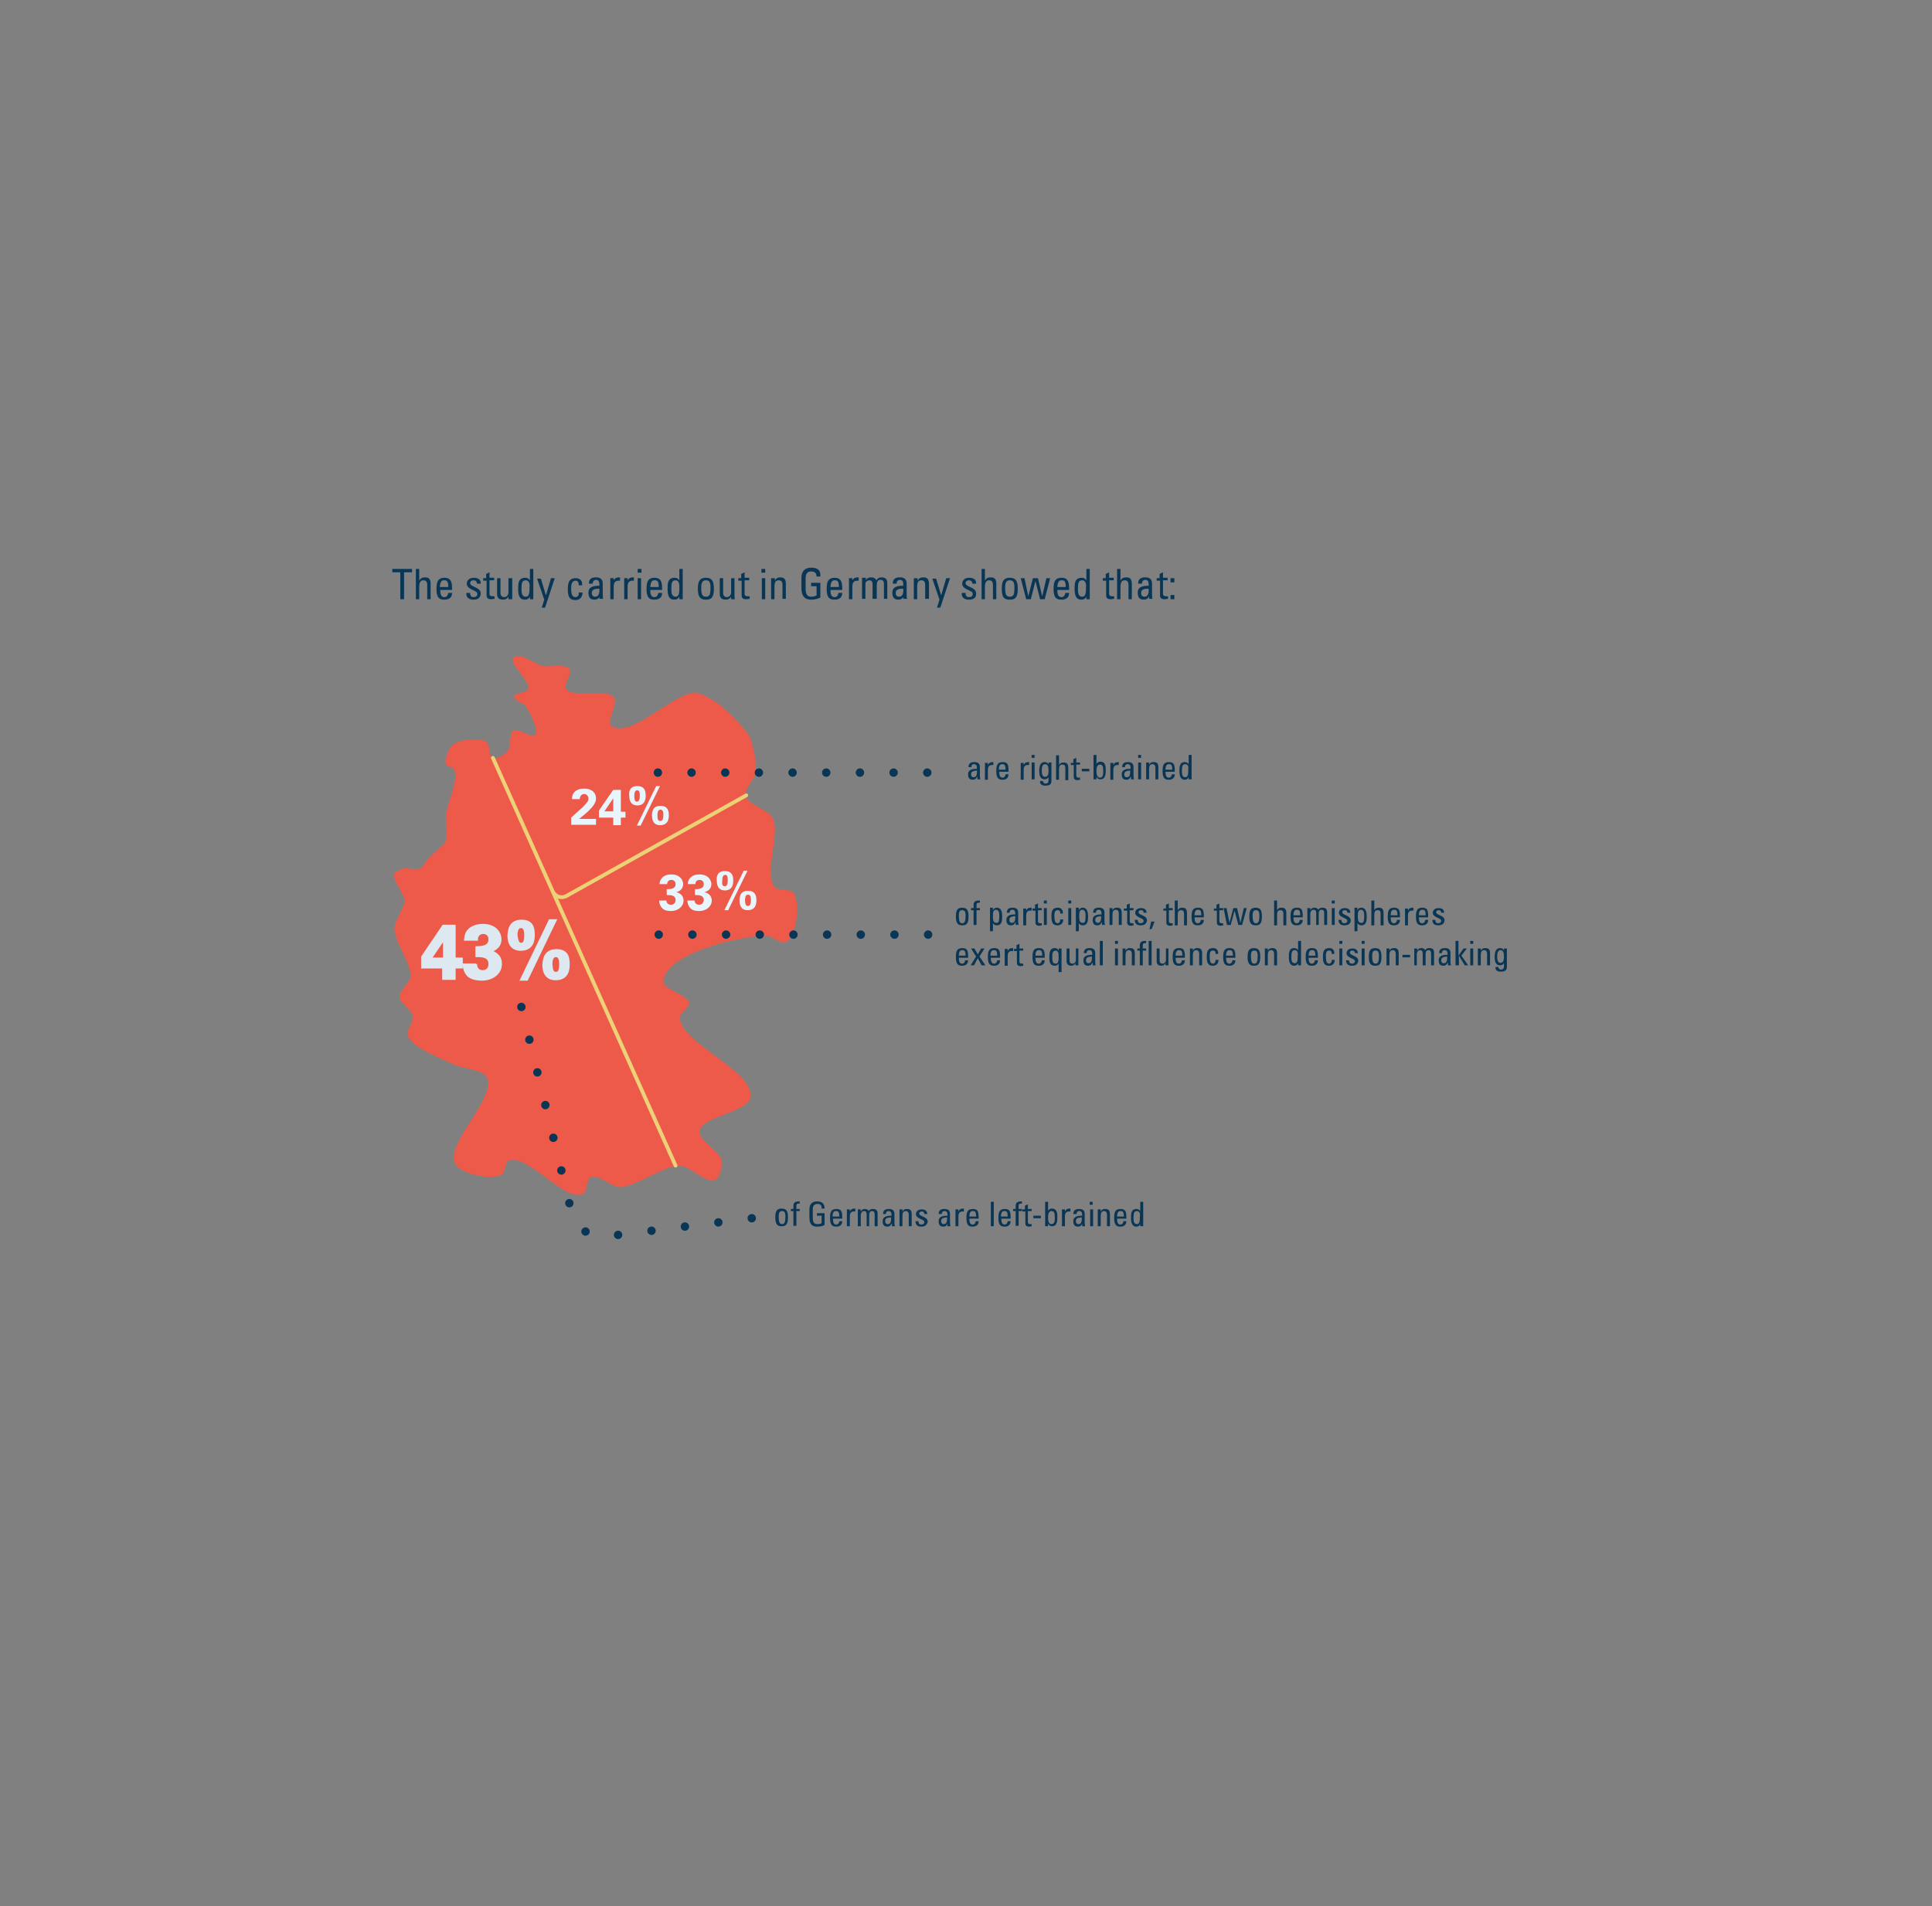 <svg id="Layer_1" xmlns="http://www.w3.org/2000/svg" width="459" height="453" viewBox="0 0 459 453"><rect x="0" y="0" width="459" height="453" fill="#808080" stroke="none"/><style>.Drop_x0020_Shadow{fill:none;} .Outer_x0020_Glow_x0020_5_x0020_pt{fill:none;} .Blue_x0020_Neon{fill:none;stroke:#8AACDA;stroke-width:7;stroke-linecap:round;stroke-linejoin:round;} .Chrome_x0020_Highlight{fill:url(#SVGID_1_);stroke:#FFFFFF;stroke-width:0.363;stroke-miterlimit:1;} .Jive_GS{fill:#FFDD00;} .Alyssa_GS{fill:#A6D0E4;} .st0{fill:#ED5A49;} .st1{fill:#DDE8F0;stroke:#DDE8F0;stroke-width:0.5;stroke-miterlimit:10;} .st2{fill:none;stroke:#ECD177;stroke-width:0.9;stroke-miterlimit:10;} .st3{fill:#E9F5FC;} .st4{fill:none;stroke:#0A3656;stroke-width:2;stroke-linecap:round;stroke-linejoin:round;stroke-miterlimit:10;stroke-dasharray:0,8;} .st5{fill:#0A3656;} .st6{fill:none;stroke:#ECD177;stroke-width:0.9;stroke-linecap:round;stroke-linejoin:round;stroke-miterlimit:10;}</style><linearGradient id="SVGID_1_" gradientUnits="userSpaceOnUse" x1="-262.601" y1="-64.101" x2="-262.601" y2="-65.101"><stop offset="0" stop-color="#656565"/><stop offset=".618" stop-color="#1B1B1B"/><stop offset=".629" stop-color="#545454"/><stop offset=".983" stop-color="#3E3E3E"/></linearGradient><path class="st0" d="M134.5 163.7c-.7-1 1.5-3.7.8-4.7-1-1.4-5.1-.3-6.7-.8-1.6-.6-5.4-3.3-6.5-2-1.4 1.5 3.9 5.5 3.4 7.5-.2 1-3.4.9-3.4 1.8-.1.8 2.6 2 2.6 2s3.7 5.7 2.4 7.1c-.8 1-4-1.7-5.1-1-1.1.7-.6 3.9-1.4 4.9-.7.8-2.7 2-3.6 1.6-.9-.4-.6-3.3-1.4-3.8-1.7-1.1-6.3-.6-7.9.6-1 .7-2.2 3.5-1.8 4.7.2.6 1.8.7 2 1.2 1.2 2.7-2 8.6-2 11.5 0 1.4.5 4.2 0 5.5-.5 1.3-3.1 3-4 4-.6.6-1.4 2.3-2.2 2.6-.9.4-2.9-.2-3.8 0-.6.2-2 .6-2.2 1.2-.6 1.6 2.4 4.7 2.4 6.5 0 1.7-2.4 4.7-2.4 6.5-.1 3 4.1 8.5 3.8 11.5-.1 1.4-2.8 3.5-2.6 4.9.2 1.4 3 3.1 3.2 4.5.2 1.2-1.7 3.5-1.2 4.7 1.2 2.9 7.9 5.3 10.7 6.7 1.9 1 7.2 1.2 8.1 3.2 2.2 5-10.1 15.7-7.5 20.5 1.3 2.5 8.4 3.8 10.9 2.6.9-.4.9-3.1 1.8-3.4 4.6-1.6 13.3 10 17.6 7.9 1-.5.9-3.6 1.9-4 1.7-.7 5 2.4 6.8 2.4 3.8 0 10.6-5.2 14.4-5.1 2.2.1 6.2 4.3 8.3 3.4 1.1-.5 1.8-3.3 1.6-4.5-.3-2.2-5.6-4.9-5.3-7.1.6-3.6 11.7-4.5 12.1-8.1.8-6.3-16.2-12.5-16.8-18.8-.1-1.1 2.4-2.6 2.2-3.6-.3-2-6.2-3.1-6.1-5.1.5-6.6 17.6-10.6 24.3-10.9 1.3-.1 3.8 2.3 4.9 1.6 2.5-1.6 3.3-9.2 1.8-11.7-.6-1-3.9-.5-4.6-1.4-2.5-3.3 1.4-12.7-.4-16.4-.9-1.9-6-3.2-6.5-5.3-.3-1.5 2.2-4 2.4-5.5.3-2.1-.5-6.6-1.4-8.5-1.1-2.3-6.9-7.5-6.9-7.5s-4.5-3.2-6.3-3c-5.3.5-15.4 11.1-19.6 7.9-1.3-1 1.6-5.4.6-6.7-1.6-2.4-9.7.3-11.4-2.1z"/><path class="st1" d="M100.3 229.8v-2.4l5-7.4h2.7v7.8h1.7v2.1H108v2.7h-2.7v-2.7h-5zm2-2h3.2v-3.3-1.4l-3.2 4.7zM113.1 229.1c0 .4.1 1.7 1.6 1.7 1 0 1.6-.7 1.6-1.7 0-1.9-1.8-1.9-3.1-1.9v-2.1c1.3 0 3.1-.1 3.1-1.9 0-1-.7-1.5-1.5-1.5s-1.5.5-1.5 1.6h-2.8c.1-.6.1-1.4.7-2.1.8-1 2.2-1.4 3.5-1.4 3.2 0 4.2 2.1 4.2 3.4 0 2.1-1.9 2.7-2.4 2.8.4.1.9.3 1.5.8.9.7 1 1.7 1 2.3 0 2.1-1.9 3.7-4.6 3.7-.9 0-2.2-.2-3-.8-1.1-.9-1.2-2.3-1.2-2.8h2.9zM123.9 218.8c2.5 0 2.9 1.6 2.9 3.3 0 .9 0 3.6-3.1 3.6-2.1 0-2.9-1.5-2.9-3.4.1-.9.1-3.5 3.1-3.5zm-.1 5.5c.6 0 1-.4 1-2.1 0-.7-.1-1.9-1-1.9-1.1 0-1.1 1.5-1.1 2 .2 1.3.4 2 1.1 2zm8.2-5.6l-6.8 14.1h-1.4l6.8-14.1h1.4zm.2 7.1c2.5 0 2.9 1.6 2.9 3.3 0 .9 0 3.6-3.1 3.6-2.1 0-2.9-1.5-2.9-3.4.1-.9.1-3.5 3.1-3.5zm-.1 5.4c.6 0 1-.4 1-2.1 0-.7-.1-1.9-1-1.9-1.1 0-1.1 1.4-1.1 2 .1 1.4.3 2 1.1 2z"/><path class="st3" d="M135.7 194.3l2.2-2c.4-.3.8-.7 1.3-1.3.5-.6.6-.8.6-1.2 0-.6-.4-1.1-1-1.1-1 0-1 1-1.1 1.2h-1.8c0-.3 0-1 .5-1.6.5-.6 1.4-.9 2.4-.9 1.8 0 2.8 1 2.8 2.3 0 .9-.3 2-4 4.9h4v1.4h-5.9v-1.7zM142.3 194.2v-1.6l3.4-4.9h1.8v5.2h1.1v1.4h-1.1v1.8h-1.8v-1.8h-3.4zm1.3-1.4h2.1v-2.2-.9l-2.1 3.1zM151.4 186.8c1.7 0 2 1.1 2 2.2 0 .6 0 2.4-2 2.4-1.4 0-1.9-1-1.9-2.3-.1-.6-.1-2.3 1.9-2.3zm-.1 3.7c.4 0 .7-.3.7-1.4 0-.5 0-1.3-.6-1.3-.7 0-.7 1-.7 1.3 0 .9.1 1.4.6 1.4zm5.5-3.7l-4.6 9.4h-.9l4.6-9.4h.9zm.1 4.7c1.7 0 2 1.1 2 2.2 0 .6 0 2.4-2.1 2.4-1.4 0-1.9-1-1.9-2.3 0-.6 0-2.3 2-2.3zm0 3.6c.4 0 .7-.3.7-1.4 0-.5 0-1.3-.7-1.3s-.7 1-.7 1.3c0 1 .1 1.4.7 1.4zM158.3 213.9c0 .3.1 1.1 1.1 1.1.7 0 1.1-.5 1.1-1.1 0-1.2-1.2-1.2-2.1-1.2v-1.4c.8 0 2.1 0 2.1-1.2 0-.7-.5-1-1-1s-1 .3-1 1h-1.8c0-.4.1-.9.5-1.4.6-.7 1.4-.9 2.3-.9 2.1 0 2.8 1.4 2.8 2.3 0 1.4-1.2 1.8-1.6 1.9.3.1.6.2 1 .5.6.5.7 1.1.7 1.5 0 1.4-1.3 2.5-3 2.5-.6 0-1.5-.1-2-.6-.7-.6-.8-1.6-.8-1.9h1.7zM165 213.9c0 .3.1 1.1 1.1 1.1.7 0 1.1-.5 1.1-1.1 0-1.2-1.2-1.2-2.1-1.2v-1.4c.8 0 2.1 0 2.1-1.2 0-.7-.5-1-1-1s-1 .3-1 1h-1.8c0-.4.1-.9.5-1.4.6-.7 1.4-.9 2.3-.9 2.1 0 2.8 1.4 2.8 2.3 0 1.4-1.2 1.8-1.6 1.9.3.1.6.2 1 .5.6.5.7 1.1.7 1.5 0 1.4-1.3 2.5-3 2.5-.6 0-1.5-.1-2-.6-.7-.6-.8-1.6-.8-1.9h1.7zM172.2 207c1.7 0 2 1.1 2 2.2 0 .6 0 2.4-2 2.4-1.4 0-1.9-1-1.9-2.3-.1-.6-.1-2.3 1.9-2.3zm0 3.6c.4 0 .7-.3.7-1.4 0-.5 0-1.3-.6-1.3-.7 0-.7 1-.7 1.3-.1 1 0 1.4.6 1.4zm5.4-3.7l-4.6 9.4h-.9l4.6-9.4h.9zm.1 4.8c1.7 0 2 1.1 2 2.2 0 .6 0 2.4-2.1 2.4-1.4 0-1.9-1-1.9-2.3 0-.7 0-2.3 2-2.3zm0 3.6c.4 0 .7-.3.7-1.4 0-.5 0-1.3-.7-1.3s-.7 1-.7 1.3c0 .9.2 1.4.7 1.4z"/><path class="st4" d="M156.3 183.6h70.8"/><path class="st5" d="M232.1 184.6c-.2.5-.5.7-1 .7-.9 0-1.1-.6-1.1-1.3 0-1.2 1.2-1.3 2.1-1.3 0-.5 0-1.1-.7-1.1-.4 0-.7.3-.6.7h-.7c0-.9.5-1.2 1.4-1.2 1 0 1.3.5 1.3 1.2v1.9c0 .3 0 .6.1 1h-.7v-.6zm-1.4-.6c0 .4.2.7.6.7.4 0 .9-.2.8-1.6-.6.1-1.4.1-1.4.9zM234.7 181.8c.3-.6.6-.7 1.3-.7v.7h-.4c-.7 0-.9.6-.9 1.1v2.4h-.7v-4h.7v.5zM237.4 183.4c0 1.1.3 1.4.8 1.4.4 0 .7-.4.7-.8h.7c0 .9-.6 1.3-1.4 1.3-.9 0-1.5-.3-1.5-2 0-1.2.1-2.2 1.5-2.2 1.2 0 1.4.6 1.4 2v.3h-2.2zm1.5-.5c0-1.2-.3-1.3-.8-1.3-.4 0-.8.2-.8 1.3h1.6zM243.2 181.8c.3-.6.6-.7 1.3-.7v.7h-.4c-.7 0-.9.6-.9 1.1v2.4h-.7v-4h.7v.5zM245.1 179.4h.7v.7h-.7v-.7zm.7 5.8h-.7v-4h.7v4zM249.1 181.2h.7v4.4c0 .9-.6 1.1-1.5 1.1-.7 0-1.3-.3-1.2-1.1h.7c0 .4.3.6.6.6.5 0 .7-.3.7-.7v-.8c-.2.3-.5.5-.9.5-1.1 0-1.3-.9-1.3-2.1 0-1.9.9-2 1.3-2s.8.2.9.6v-.5zm-.8.4c-.7 0-.8.9-.8 1.4 0 1.3.3 1.6.8 1.6.8 0 .8-.9.8-1.5 0-.5 0-1.5-.8-1.5zM253.1 185.2v-2.7c0-.5-.2-.8-.7-.8-.7 0-.8.5-.8 1.2v2.4h-.7v-5.8h.7v2.3c.3-.5.6-.6 1.1-.6.7 0 1.1.3 1.1 1.3v2.9h-.7zM255 181.2v-.8l.7-.3v1.1h.9v.5h-.9v2.5c0 .3 0 .6.6.6h.3v.5c-.2 0-.4.1-.6.1-.6 0-.9-.3-.9-.7v-2.9h-.7v-.5h.6zM257 182.7h1.8v.6H257v-.6zM260.5 185.2h-.7v-5.8h.7v2.1c.2-.3.5-.5.9-.5 1.3 0 1.3 1.2 1.3 2.2 0 1.8-.7 2-1.3 2-.4 0-.7-.2-.9-.6v.6zm.8-.4c.8 0 .8-.9.8-1.5 0-1.1-.1-1.6-.8-1.6-.7 0-.8.9-.8 1.4 0 .5 0 1.7.8 1.7zM264.5 181.8c.3-.6.6-.7 1.3-.7v.7h-.4c-.7 0-.9.6-.9 1.1v2.4h-.7v-4h.7v.5zM268.6 184.6c-.2.5-.5.7-1 .7-.9 0-1.1-.6-1.1-1.3 0-1.2 1.2-1.3 2.1-1.3 0-.5 0-1.1-.7-1.1-.4 0-.7.3-.6.7h-.7c0-.9.5-1.2 1.4-1.2 1 0 1.3.5 1.3 1.2v1.9c0 .3 0 .6.1 1h-.7v-.6zm-1.5-.6c0 .4.2.7.6.7.4 0 .9-.2.8-1.6-.6.1-1.4.1-1.4.9zM270.4 179.4h.7v.7h-.7v-.7zm.7 5.8h-.7v-4h.7v4zM274.5 185.2v-2.8c0-.4-.2-.8-.7-.8-.7 0-.8.6-.8 1.2v2.4h-.7V182v-.8h.7v.5c.3-.5.6-.6 1.1-.6.9 0 1.1.5 1.1 1.3v2.8h-.7zM276.9 183.4c0 1.1.3 1.4.8 1.4.4 0 .7-.4.7-.8h.7c0 .9-.6 1.3-1.4 1.3-.9 0-1.5-.3-1.5-2 0-1.2.1-2.2 1.5-2.2 1.2 0 1.4.6 1.4 2v.3h-2.2zm1.6-.5c0-1.2-.3-1.3-.8-1.3-.4 0-.8.2-.8 1.3h1.6zM282.4 179.4h.7v5.8h-.7v-.5c-.2.4-.5.6-.9.6-.6 0-1.3-.3-1.3-2 0-1 0-2.2 1.3-2.2.4 0 .7.2.9.5v-2.2zm-.8 2.2c-.7 0-.8.6-.8 1.6 0 .6 0 1.5.8 1.5.7 0 .7-.9.7-1.7.1-.5.1-1.4-.7-1.4z"/><g><path class="st5" d="M227.1 217.9c0-1.2.1-2.2 1.5-2.2s1.5 1 1.5 2.2c0 1.8-.7 2-1.5 2s-1.5-.3-1.5-2zm2.3-.3c0-1.1-.3-1.3-.8-1.3s-.8.2-.8 1.3c0 1.3.2 1.8.8 1.8s.8-.5.8-1.8zM231.3 215.8v-.8c0-.8.6-1 1.2-1h.3v.5c-.7 0-.8.2-.8.6v.7h.8v.5h-.8v3.5h-.7v-3.5h-.6v-.5h.6zM235.9 216.3c.2-.4.5-.6.9-.6.6 0 1.3.3 1.3 2 0 1 0 2.2-1.3 2.2-.4 0-.7-.2-.9-.5v1.9h-.7v-5.6h.7v.6zm1.5 1.4c0-.6 0-1.5-.8-1.5s-.7 1.1-.7 1.7c0 .5 0 1.4.8 1.4.6.1.7-.5.7-1.6zM241.2 219.2c-.2.5-.5.7-1 .7-.9 0-1.1-.6-1.1-1.3 0-1.2 1.2-1.3 2.1-1.3 0-.5 0-1.1-.7-1.1-.4 0-.7.3-.6.7h-.7c0-.9.5-1.2 1.4-1.2 1 0 1.3.5 1.3 1.2v1.9c0 .3 0 .6.1 1h-.7v-.6zm-1.4-.6c0 .4.2.7.6.7.4 0 .9-.2.8-1.6-.6.1-1.4.1-1.4.9zM243.8 216.4c.3-.6.6-.7 1.3-.7v.7h-.4c-.7 0-.9.6-.9 1.1v2.4h-.7v-4h.7v.5zM245.9 215.8v-.8l.7-.3v1.1h.9v.5h-.9v2.5c0 .3 0 .6.6.6h.3v.5c-.2 0-.4.1-.6.1-.6 0-.9-.3-.9-.7v-2.9h-.7v-.5h.6zM248 214h.7v.7h-.7v-.7zm.7 5.8h-.7v-4h.7v4zM251.9 217.1c0-.7-.3-.8-.6-.8-.5 0-.8.2-.8 1.3 0 1.3.2 1.8.8 1.8.2 0 .6-.2.6-.9h.7c0 1.1-.8 1.4-1.3 1.4-.9 0-1.5-.3-1.5-2 0-1.2.1-2.2 1.5-2.2.8 0 1.3.5 1.2 1.4h-.6zM253.8 214h.7v.7h-.7v-.7zm.7 5.8h-.7v-4h.7v4zM256.3 216.3c.2-.4.5-.6.9-.6.6 0 1.3.3 1.3 2 0 1 0 2.2-1.3 2.2-.4 0-.7-.2-.9-.5v1.9h-.7v-5.6h.7v.6zm1.6 1.4c0-.6 0-1.5-.8-1.5s-.7 1.1-.7 1.7c0 .5 0 1.4.8 1.4.6.1.7-.5.7-1.6zM261.7 219.2c-.2.5-.5.7-1 .7-.9 0-1.1-.6-1.1-1.3 0-1.2 1.2-1.3 2.1-1.3 0-.5 0-1.1-.7-1.1-.4 0-.7.3-.6.7h-.7c0-.9.5-1.2 1.4-1.2 1 0 1.3.5 1.3 1.2v1.9c0 .3 0 .6.1 1h-.7v-.6zm-1.5-.6c0 .4.2.7.6.7.4 0 .9-.2.8-1.6-.6.1-1.4.1-1.4.9zM265.8 219.8V217c0-.4-.2-.8-.7-.8-.7 0-.8.6-.8 1.2v2.4h-.7v-3.2-.8h.7v.5c.3-.5.6-.6 1.1-.6.9 0 1.1.5 1.1 1.3v2.8h-.7zM267.7 215.8v-.8l.7-.3v1.1h.9v.5h-.9v2.5c0 .3 0 .6.6.6h.3v.5c-.2 0-.4.1-.6.1-.6 0-.9-.3-.9-.7v-2.9h-.8v-.5h.7zM271 219.9c-.9 0-1.4-.4-1.4-1.3h.7c0 .2 0 .8.7.8.4 0 .7-.2.7-.6 0-.7-2-.7-2-1.9 0-.4.3-1.1 1.4-1.1.7 0 1.3.3 1.3 1.1h-.7c0-.4-.2-.6-.6-.6-.4 0-.6.2-.6.5 0 .7 2 .7 2 1.9-.1.9-.7 1.2-1.5 1.2zM273.5 219h.8l-.7 1.8h-.5l.4-1.8zM277 215.8v-.8l.7-.3v1.1h.9v.5h-.9v2.5c0 .3 0 .6.6.6h.3v.5c-.2 0-.4.1-.6.1-.6 0-.9-.3-.9-.7v-2.9h-.7v-.5h.6zM281.3 219.8v-2.7c0-.5-.2-.8-.7-.8-.7 0-.8.5-.8 1.2v2.4h-.7V214h.7v2.3c.3-.5.6-.6 1.1-.6.7 0 1.1.3 1.1 1.3v2.9h-.7zM283.8 218c0 1.1.3 1.4.8 1.4.4 0 .7-.4.7-.8h.7c0 .9-.6 1.3-1.4 1.3-.9 0-1.5-.3-1.5-2 0-1.2.1-2.2 1.5-2.2 1.2 0 1.4.6 1.4 2v.3h-2.2zm1.6-.5c0-1.2-.3-1.3-.8-1.3-.4 0-.8.2-.8 1.3h1.6zM289 215.8v-.8l.7-.3v1.1h.9v.5h-.9v2.5c0 .3 0 .6.6.6h.3v.5c-.2 0-.4.1-.6.1-.6 0-.9-.3-.9-.7v-2.9h-.7v-.5h.6zM290.7 215.8h.7l.7 3.5.9-3.5h.9l.8 3.5.8-3.5h.7l-1.1 4h-.9l-.9-3.4-.9 3.4h-.9l-.8-4zM296.8 217.9c0-1.2.1-2.2 1.5-2.2s1.5 1 1.5 2.2c0 1.8-.7 2-1.5 2s-1.5-.3-1.5-2zm2.4-.3c0-1.1-.3-1.3-.8-1.3s-.8.2-.8 1.3c0 1.3.2 1.8.8 1.8s.8-.5.8-1.8zM304.9 219.8v-2.7c0-.5-.2-.8-.7-.8-.7 0-.8.5-.8 1.2v2.4h-.7V214h.7v2.3c.3-.5.6-.6 1.1-.6.7 0 1.1.3 1.1 1.3v2.9h-.7zM307.3 218c0 1.1.3 1.4.8 1.4.4 0 .7-.4.7-.8h.7c0 .9-.6 1.3-1.4 1.3-.9 0-1.5-.3-1.5-2 0-1.2.1-2.2 1.5-2.2 1.2 0 1.4.6 1.4 2v.3h-2.2zm1.6-.5c0-1.2-.3-1.3-.8-1.3-.4 0-.8.2-.8 1.3h1.6zM312.7 219.8V217c0-.4-.1-.8-.6-.8-.2 0-.5.1-.6.3-.1.2-.2.4-.2.6v2.7h-.7v-3.2-.8h.7v.5c.2-.4.5-.6 1-.6.4 0 .8.2.9.5.2-.4.6-.5 1-.5s1.1.1 1.1 1v3.1h-.7V217c0-.4-.1-.8-.6-.8-.2 0-.3 0-.5.2s-.2.6-.2.7v2.7h-.6zM316.4 214h.7v.7h-.7v-.7zm.7 5.8h-.7v-4h.7v4zM319.4 219.9c-.9 0-1.4-.4-1.4-1.3h.7c0 .2 0 .8.7.8.4 0 .7-.2.7-.6 0-.7-2-.7-2-1.9 0-.4.3-1.1 1.4-1.1.7 0 1.3.3 1.3 1.1h-.7c0-.4-.2-.6-.6-.6-.4 0-.6.2-.6.5 0 .7 2 .7 2 1.9 0 .9-.7 1.2-1.5 1.2zM322.5 216.3c.2-.4.5-.6.9-.6.6 0 1.3.3 1.3 2 0 1 0 2.2-1.3 2.2-.4 0-.7-.2-.9-.5v1.9h-.7v-5.6h.7v.6zm1.6 1.4c0-.6 0-1.5-.8-1.5s-.7 1.1-.7 1.7c0 .5 0 1.4.8 1.4.6.1.7-.5.7-1.6zM328 219.8v-2.7c0-.5-.2-.8-.7-.8-.7 0-.8.5-.8 1.2v2.4h-.7V214h.7v2.3c.3-.5.6-.6 1.1-.6.7 0 1.1.3 1.1 1.3v2.9h-.7zM330.4 218c0 1.1.3 1.4.8 1.4.4 0 .7-.4.7-.8h.7c0 .9-.6 1.3-1.4 1.3-.9 0-1.5-.3-1.5-2 0-1.2.1-2.2 1.5-2.2 1.2 0 1.4.6 1.4 2v.3h-2.2zm1.6-.5c0-1.2-.3-1.3-.8-1.3-.4 0-.8.2-.8 1.3h1.6zM334.5 216.4c.3-.6.6-.7 1.3-.7v.7h-.4c-.7 0-.9.6-.9 1.1v2.4h-.7v-4h.7v.5zM337.1 218c0 1.1.3 1.4.8 1.4.4 0 .7-.4.7-.8h.7c0 .9-.6 1.3-1.4 1.3-.9 0-1.5-.3-1.5-2 0-1.2.1-2.2 1.5-2.2 1.2 0 1.4.6 1.4 2v.3h-2.2zm1.6-.5c0-1.2-.3-1.3-.8-1.3-.4 0-.8.2-.8 1.3h1.6zM341.7 219.9c-.9 0-1.4-.4-1.4-1.3h.7c0 .2 0 .8.7.8.4 0 .7-.2.7-.6 0-.7-2-.7-2-1.9 0-.4.3-1.1 1.4-1.1.7 0 1.3.3 1.3 1.1h-.7c0-.4-.2-.6-.6-.6-.4 0-.6.2-.6.5 0 .7 2 .7 2 1.9-.1.9-.7 1.2-1.5 1.2zM227.8 227.6c0 1.1.3 1.4.8 1.4.4 0 .7-.4.7-.8h.7c0 .9-.6 1.3-1.4 1.3-.9 0-1.5-.3-1.5-2 0-1.2.1-2.2 1.5-2.2 1.2 0 1.4.6 1.4 2v.3h-2.2zm1.6-.5c0-1.2-.3-1.3-.8-1.3-.4 0-.8.2-.8 1.3h1.6zM234.1 229.4h-.9l-.9-1.7-.9 1.7h-.8l1.3-2.1-1.2-1.9h.8l.8 1.4.8-1.4h.8l-1.2 1.9 1.4 2.1zM235.4 227.6c0 1.1.3 1.4.8 1.4.4 0 .7-.4.7-.8h.7c0 .9-.6 1.3-1.4 1.3-.9 0-1.5-.3-1.5-2 0-1.2.1-2.2 1.5-2.2 1.2 0 1.4.6 1.4 2v.3h-2.2zm1.5-.5c0-1.2-.3-1.3-.8-1.3-.4 0-.8.2-.8 1.3h1.6zM239.4 226c.3-.6.6-.7 1.3-.7v.7h-.4c-.7 0-.9.6-.9 1.1v2.4h-.7v-4h.7v.5zM241.5 225.4v-.8l.7-.3v1.1h.9v.5h-.9v2.5c0 .3 0 .6.6.6h.3v.5c-.2 0-.4.1-.6.1-.6 0-.9-.3-.9-.7V226h-.7v-.5h.6zM246 227.6c0 1.1.3 1.4.8 1.4.4 0 .7-.4.7-.8h.7c0 .9-.6 1.3-1.4 1.3-.9 0-1.5-.3-1.5-2 0-1.2.1-2.2 1.5-2.2 1.2 0 1.4.6 1.4 2v.3H246zm1.6-.5c0-1.2-.3-1.3-.8-1.3-.4 0-.8.2-.8 1.3h1.6zM251.5 225.4h.7v5.6h-.7v-2c-.2.3-.5.5-.9.5-1.3 0-1.3-1.2-1.3-2.2 0-1.8.7-2 1.3-2 .4 0 .7.2.9.6v-.5zm0 2.2c0-.6.1-1.7-.7-1.7-.8 0-.8.9-.8 1.5 0 1.1.1 1.6.8 1.6.7 0 .7-.9.7-1.4zM255.5 225.4h.7v4h-.7v-.5c-.2.4-.6.6-1 .6-.7 0-1.1-.4-1.1-1v-3.1h.7v2.8c0 .5.2.8.7.8.4 0 .8-.3.8-.9v-2.7zM259.5 228.8c-.2.5-.5.7-1 .7-.9 0-1.1-.6-1.1-1.3 0-1.2 1.2-1.3 2.1-1.3 0-.5 0-1.1-.7-1.1-.4 0-.7.3-.6.7h-.7c0-.9.5-1.2 1.4-1.2 1 0 1.3.5 1.3 1.2v1.9c0 .3 0 .6.1 1h-.7v-.6zm-1.5-.6c0 .4.2.7.6.7.4 0 .9-.2.8-1.6-.6.1-1.4.1-1.4.9zM262 229.4h-.7v-5.8h.7v5.8zM264.9 223.6h.7v.7h-.7v-.7zm.7 5.8h-.7v-4h.7v4zM268.9 229.4v-2.8c0-.4-.2-.8-.7-.8-.7 0-.8.6-.8 1.2v2.4h-.7v-3.2-.8h.7v.5c.3-.5.6-.6 1.1-.6.9 0 1.1.5 1.1 1.3v2.8h-.7zM270.8 225.4v-.8c0-.8.6-1 1.2-1h.3v.5c-.7 0-.8.2-.8.6v.7h.8v.5h-.8v3.5h-.7v-3.5h-.6v-.5h.6zm2.8 4h-.7v-5.8h.7v5.8zM276.9 225.4h.7v4h-.7v-.5c-.2.4-.6.6-1 .6-.7 0-1.1-.4-1.1-1v-3.1h.7v2.8c0 .5.2.8.7.8.4 0 .8-.3.8-.9v-2.7zM279.3 227.6c0 1.1.3 1.4.8 1.4.4 0 .7-.4.7-.8h.7c0 .9-.6 1.3-1.4 1.3-.9 0-1.5-.3-1.5-2 0-1.2.1-2.2 1.5-2.2 1.2 0 1.4.6 1.4 2v.3h-2.2zm1.6-.5c0-1.2-.3-1.3-.8-1.3-.4 0-.8.2-.8 1.3h1.6zM284.9 229.4v-2.8c0-.4-.2-.8-.7-.8-.7 0-.8.6-.8 1.2v2.4h-.7v-3.2-.8h.7v.5c.3-.5.6-.6 1.1-.6.9 0 1.1.5 1.1 1.3v2.8h-.7zM288.8 226.7c0-.7-.3-.8-.6-.8-.5 0-.8.2-.8 1.3 0 1.3.2 1.8.8 1.8.2 0 .6-.2.6-.9h.7c0 1.1-.8 1.4-1.3 1.4-.9 0-1.5-.3-1.5-2 0-1.2.1-2.2 1.5-2.2.8 0 1.3.5 1.2 1.4h-.6zM291.3 227.6c0 1.1.3 1.4.8 1.4.4 0 .7-.4.7-.8h.7c0 .9-.6 1.3-1.4 1.3-.9 0-1.5-.3-1.5-2 0-1.2.1-2.2 1.5-2.2 1.2 0 1.4.6 1.4 2v.3h-2.2zm1.6-.5c0-1.2-.3-1.3-.8-1.3-.4 0-.8.2-.8 1.3h1.6zM296.4 227.5c0-1.2.1-2.2 1.5-2.2s1.5 1 1.5 2.2c0 1.8-.7 2-1.5 2s-1.5-.3-1.5-2zm2.4-.3c0-1.1-.3-1.3-.8-1.3s-.8.2-.8 1.3c0 1.3.2 1.8.8 1.8s.8-.5.8-1.8zM302.7 229.4v-2.8c0-.4-.2-.8-.7-.8-.7 0-.8.6-.8 1.2v2.4h-.7v-3.2-.8h.7v.5c.3-.5.6-.6 1.1-.6.9 0 1.1.5 1.1 1.3v2.8h-.7zM308.4 223.6h.7v5.8h-.7v-.5c-.2.4-.5.6-.9.6-.6 0-1.3-.3-1.3-2 0-1 0-2.2 1.3-2.2.4 0 .7.2.9.5v-2.2zm-.8 2.2c-.7 0-.8.6-.8 1.6 0 .6 0 1.5.8 1.5.7 0 .7-.9.7-1.7.1-.5.1-1.4-.7-1.4zM310.9 227.6c0 1.1.3 1.4.8 1.4.4 0 .7-.4.7-.8h.7c0 .9-.6 1.3-1.4 1.3-.9 0-1.5-.3-1.5-2 0-1.2.1-2.2 1.5-2.2 1.2 0 1.4.6 1.4 2v.3h-2.2zm1.6-.5c0-1.2-.3-1.3-.8-1.3-.4 0-.8.2-.8 1.3h1.6zM316.4 226.7c0-.7-.3-.8-.6-.8-.5 0-.8.2-.8 1.3 0 1.3.2 1.8.8 1.8.2 0 .6-.2.6-.9h.7c0 1.1-.8 1.4-1.3 1.4-.9 0-1.5-.3-1.5-2 0-1.2.1-2.2 1.5-2.2.8 0 1.3.5 1.2 1.4h-.6zM318.2 223.6h.7v.7h-.7v-.7zm.7 5.8h-.7v-4h.7v4zM321.2 229.5c-.9 0-1.4-.4-1.4-1.3h.7c0 .2 0 .8.7.8.4 0 .7-.2.7-.6 0-.7-2-.7-2-1.9 0-.4.3-1.1 1.4-1.1.7 0 1.3.3 1.3 1.1h-.7c0-.4-.2-.6-.6-.6-.4 0-.6.2-.6.5 0 .7 2 .7 2 1.9-.1.9-.7 1.2-1.5 1.2zM323.5 223.6h.7v.7h-.7v-.7zm.7 5.8h-.7v-4h.7v4zM325.2 227.5c0-1.2.1-2.2 1.5-2.2s1.5 1 1.5 2.2c0 1.8-.7 2-1.5 2s-1.5-.3-1.5-2zm2.4-.3c0-1.1-.3-1.3-.8-1.3s-.8.2-.8 1.3c0 1.3.2 1.8.8 1.8s.8-.5.8-1.8zM331.6 229.4v-2.8c0-.4-.2-.8-.7-.8-.7 0-.8.6-.8 1.2v2.4h-.7v-3.2-.8h.7v.5c.3-.5.6-.6 1.1-.6.9 0 1.1.5 1.1 1.3v2.8h-.7zM333.2 226.9h1.8v.6h-1.8v-.6zM338 229.4v-2.8c0-.4-.1-.8-.6-.8-.2 0-.5.1-.6.3-.1.2-.2.4-.2.6v2.7h-.6v-3.2-.8h.7v.5c.2-.4.5-.6 1-.6.4 0 .8.2.9.5.2-.4.6-.5 1-.5s1.1.1 1.1 1v3.1h-.7v-2.8c0-.4-.1-.8-.6-.8-.2 0-.3 0-.5.2s-.2.6-.2.7v2.7h-.7zM343.9 228.8c-.2.5-.5.7-1 .7-.9 0-1.1-.6-1.1-1.3 0-1.2 1.2-1.3 2.1-1.3 0-.5 0-1.1-.7-1.1-.4 0-.7.3-.6.7h-.7c0-.9.5-1.2 1.4-1.2 1 0 1.3.5 1.3 1.2v1.9c0 .3 0 .6.1 1h-.7v-.6zm-1.5-.6c0 .4.2.7.6.7.4 0 .9-.2.8-1.6-.6.1-1.4.1-1.4.9zM346.5 229.4h-.7v-5.8h.7v3.5l1.2-1.7h.8l-1.3 1.7 1.6 2.3h-.8l-1.4-2.3v2.3zM349.3 223.6h.7v.7h-.7v-.7zm.7 5.8h-.7v-4h.7v4zM353.3 229.4v-2.8c0-.4-.2-.8-.7-.8-.7 0-.8.6-.8 1.2v2.4h-.7v-3.2-.8h.7v.5c.3-.5.6-.6 1.1-.6.9 0 1.1.5 1.1 1.3v2.8h-.7zM357.3 225.4h.7v4.4c0 .9-.6 1.1-1.5 1.1-.7 0-1.3-.3-1.2-1.1h.7c0 .4.3.6.6.6.5 0 .7-.3.7-.7v-.8c-.2.3-.5.5-.9.5-1.1 0-1.3-.9-1.3-2.1 0-1.9.9-2 1.3-2s.8.2.9.6v-.5zm-.8.4c-.7 0-.8.9-.8 1.4 0 1.3.3 1.6.8 1.6.8 0 .8-.9.8-1.5 0-.5 0-1.5-.8-1.5z"/></g><path class="st4" d="M178.6 289.5l-34.5 4.3c-3.8.5-7.3-2-8.3-5.7l-12.2-49.9"/><g><path class="st5" d="M184.2 289.4c0-1.2.1-2.2 1.5-2.2s1.5 1 1.5 2.2c0 1.8-.7 2-1.5 2s-1.5-.2-1.5-2zm2.4-.3c0-1.1-.3-1.3-.8-1.3s-.8.2-.8 1.3c0 1.3.2 1.8.8 1.8s.8-.5.8-1.8zM188.5 287.3v-.8c0-.8.6-1 1.2-1h.3v.5c-.7 0-.8.2-.8.6v.7h.8v.5h-.8v3.5h-.7v-3.5h-.6v-.5h.6zM195.2 287.1c0-.7-.3-1-1-1-.2 0-1.1 0-1.1 1.2v2c0 1.3.4 1.6 1.1 1.6.5 0 .9-.1 1-.3v-1.7h-1.1v-.6h1.8v2.8c-.5.3-1 .4-1.8.4-1.2 0-1.8-.6-1.8-2.2v-1.9c0-1.2.6-1.9 1.8-1.9 1.2 0 1.8.5 1.8 1.7h-.7zM197.9 289.6c0 1.1.3 1.4.8 1.4.4 0 .7-.4.7-.8h.7c0 .9-.6 1.3-1.4 1.3-.9 0-1.5-.3-1.5-2 0-1.2.1-2.2 1.5-2.2 1.2 0 1.4.6 1.4 2v.3h-2.2zm1.5-.5c0-1.2-.3-1.3-.8-1.3-.4 0-.8.2-.8 1.3h1.6zM201.9 287.9c.3-.6.6-.7 1.3-.7v.7h-.4c-.7 0-.9.6-.9 1.1v2.4h-.7v-4h.7v.5zM205.9 291.4v-2.8c0-.4-.1-.8-.6-.8-.2 0-.5.1-.6.3-.1.2-.2.4-.2.6v2.7h-.7v-3.2-.8h.7v.5c.2-.4.5-.6 1-.6.4 0 .8.2.9.5.2-.4.6-.5 1-.5s1.1.1 1.1 1v3.1h-.7v-2.8c0-.4-.1-.8-.6-.8-.2 0-.3 0-.5.2s-.2.6-.2.7v2.7h-.6zM211.8 290.8c-.2.5-.5.7-1 .7-.9 0-1.1-.6-1.1-1.3 0-1.2 1.2-1.3 2.1-1.3 0-.5 0-1.1-.7-1.1-.4 0-.7.3-.6.7h-.7c0-.9.5-1.2 1.4-1.2 1 0 1.3.5 1.3 1.2v1.9c0 .3 0 .6.1 1h-.7v-.6zm-1.5-.6c0 .4.2.7.6.7.4 0 .9-.2.8-1.6-.6.1-1.4 0-1.4.9zM215.9 291.4v-2.8c0-.4-.2-.8-.7-.8-.7 0-.8.6-.8 1.2v2.4h-.7v-3.2-.8h.7v.5c.3-.5.6-.6 1.1-.6.9 0 1.1.5 1.1 1.3v2.8h-.7zM218.9 291.5c-.9 0-1.4-.4-1.4-1.3h.7c0 .2 0 .8.7.8.4 0 .7-.2.7-.6 0-.7-2-.7-2-1.9 0-.4.3-1.1 1.4-1.1.7 0 1.3.3 1.3 1.1h-.7c0-.4-.2-.6-.6-.6-.4 0-.6.2-.6.5 0 .7 2 .7 2 1.9-.1.8-.7 1.2-1.5 1.2zM225.1 290.8c-.2.5-.5.7-1 .7-.9 0-1.1-.6-1.1-1.3 0-1.2 1.2-1.3 2.1-1.3 0-.5 0-1.1-.7-1.1-.4 0-.7.3-.6.7h-.8c0-.9.5-1.2 1.4-1.2 1 0 1.3.5 1.3 1.2v1.9c0 .3 0 .6.1 1h-.7v-.6zm-1.5-.6c0 .4.2.7.6.7.4 0 .9-.2.8-1.6-.6.1-1.4 0-1.4.9zM227.7 287.9c.3-.6.6-.7 1.3-.7v.7h-.4c-.7 0-.9.6-.9 1.1v2.4h-.7v-4h.7v.5zM230.3 289.6c0 1.1.3 1.4.8 1.4.4 0 .7-.4.7-.8h.7c0 .9-.6 1.3-1.4 1.3-.9 0-1.5-.3-1.5-2 0-1.2.1-2.2 1.5-2.2 1.2 0 1.4.6 1.4 2v.3h-2.2zm1.6-.5c0-1.2-.3-1.3-.8-1.3-.4 0-.8.2-.8 1.3h1.6zM236.1 291.4h-.7v-5.8h.7v5.8zM237.9 289.6c0 1.1.3 1.4.8 1.4.4 0 .7-.4.7-.8h.7c0 .9-.6 1.3-1.4 1.3-.9 0-1.5-.3-1.5-2 0-1.2.1-2.2 1.5-2.2 1.2 0 1.4.6 1.4 2v.3h-2.2zm1.5-.5c0-1.2-.3-1.3-.8-1.3-.4 0-.8.2-.8 1.3h1.6zM241.3 287.3v-.8c0-.8.6-1 1.2-1h.3v.5c-.7 0-.8.2-.8.6v.7h.8v.5h-.8v3.5h-.7v-3.5h-.6v-.5h.6zM243.5 287.3v-.8l.7-.3v1.1h.9v.5h-.9v2.5c0 .3 0 .6.6.6h.3v.5c-.2 0-.4.1-.6.1-.6 0-.9-.3-.9-.7v-2.9h-.7v-.5h.6zM245.5 288.9h1.8v.6h-1.8v-.6zM249 291.4h-.7v-5.8h.7v2.1c.2-.3.5-.5.9-.5 1.3 0 1.3 1.2 1.3 2.2 0 1.8-.7 2-1.3 2-.4 0-.7-.2-.9-.6v.6zm.8-.5c.8 0 .8-.9.8-1.5 0-1.1-.1-1.6-.8-1.6-.7 0-.8.9-.8 1.4 0 .6 0 1.7.8 1.7zM253 287.9c.3-.6.6-.7 1.3-.7v.7h-.4c-.7 0-.9.6-.9 1.1v2.4h-.7v-4h.7v.5zM257.1 290.8c-.2.5-.5.7-1 .7-.9 0-1.1-.6-1.1-1.3 0-1.2 1.2-1.3 2.1-1.3 0-.5 0-1.1-.7-1.1-.4 0-.7.3-.6.7h-.8c0-.9.5-1.2 1.4-1.2 1 0 1.3.5 1.3 1.2v1.9c0 .3 0 .6.1 1h-.7v-.6zm-1.5-.6c0 .4.2.7.6.7.4 0 .9-.2.8-1.6-.6.1-1.4 0-1.4.9zM258.9 285.6h.7v.7h-.7v-.7zm.7 5.8h-.6v-4h.7v4zM263 291.4v-2.8c0-.4-.2-.8-.7-.8-.7 0-.8.6-.8 1.2v2.4h-.7v-3.2-.8h.7v.5c.3-.5.6-.6 1.1-.6.9 0 1.1.5 1.1 1.3v2.8h-.7zM265.4 289.6c0 1.1.3 1.4.8 1.4.4 0 .7-.4.7-.8h.7c0 .9-.6 1.3-1.4 1.3-.9 0-1.5-.3-1.5-2 0-1.2.1-2.2 1.5-2.2 1.2 0 1.4.6 1.4 2v.3h-2.2zm1.6-.5c0-1.2-.3-1.3-.8-1.3-.4 0-.8.2-.8 1.3h1.6zM270.9 285.6h.7v5.8h-.7v-.5c-.2.4-.5.6-.9.6-.6 0-1.3-.3-1.3-2 0-1 0-2.2 1.3-2.2.4 0 .7.2.9.5v-2.2zm-.8 2.2c-.7 0-.8.6-.8 1.6 0 .6 0 1.5.8 1.5.7 0 .7-.9.7-1.7.1-.5.1-1.4-.7-1.4z"/></g><g><path class="st5" d="M97.9 135.2v.8H96v6.4h-.9V136h-1.9v-.8h4.7zM101.5 142.4V139c0-.6-.2-1.1-.9-1.1-.8 0-1 .7-1 1.5v3h-.8v-7.2h.8v2.8c.3-.6.7-.8 1.4-.8.9 0 1.3.4 1.3 1.6v3.6h-.8zM104.6 140.2c0 1.4.4 1.7 1 1.7s.8-.5.9-1h.9c0 1.1-.7 1.6-1.8 1.6s-1.9-.3-1.9-2.5c0-1.5.2-2.7 1.9-2.7 1.4 0 1.8.8 1.8 2.5v.4h-2.8zm1.9-.7c0-1.5-.4-1.6-1-1.6-.5 0-.9.2-1 1.6h2zM112.5 142.5c-1.1 0-1.8-.5-1.7-1.6h.9c0 .3 0 1 .8 1 .5 0 .9-.2.9-.8 0-.9-2.5-.9-2.5-2.4 0-.5.3-1.4 1.7-1.4.9 0 1.7.4 1.6 1.4h-.9c0-.5-.3-.8-.8-.8-.4 0-.8.2-.8.7 0 .9 2.5.9 2.5 2.4 0 1.1-.7 1.5-1.7 1.5zM115.5 137.4v-1l.8-.4v1.3h1.1v.6h-1.1v3.1c0 .3 0 .7.8.7h.4v.6c-.3 0-.5.1-.8.1-.8 0-1.1-.3-1.1-.9V138h-.8v-.6h.7zM120.9 137.4h.8v5h-.9v-.6c-.3.5-.7.7-1.3.7-.9 0-1.4-.4-1.4-1.3v-3.8h.8v3.5c0 .6.3 1 .9 1 .4 0 1-.3 1-1.2v-3.3zM125.9 135.2h.8v7.2h-.8v-.6c-.3.5-.6.7-1.2.7-.8 0-1.6-.3-1.6-2.5 0-1.3 0-2.7 1.7-2.7.5 0 .8.2 1.1.6v-2.7zm-1 2.7c-.9 0-1 .7-1 2 0 .8 0 1.9 1 1.9.9 0 .9-1.1.9-2.2.1-.6 0-1.7-.9-1.7zM129.7 141.5l1.2-4.1h.9l-2.3 7h-.8l.6-1.9-1.7-5h.9l1.2 4zM137.5 139c0-.8-.4-1-.7-1-.6 0-1.1.3-1.1 1.7 0 1.6.2 2.2 1.1 2.2.2 0 .8-.2.7-1.1h.9c0 1.4-1 1.8-1.6 1.8-1.1 0-1.9-.3-1.9-2.5 0-1.5.2-2.7 1.9-2.7 1 0 1.6.6 1.5 1.7h-.8zM142.5 141.7c-.3.6-.7.8-1.3.8-1.1 0-1.4-.7-1.4-1.7 0-1.5 1.5-1.6 2.6-1.6 0-.7 0-1.4-.8-1.4-.5 0-.8.4-.8.9h-.9c0-1.1.6-1.5 1.7-1.5 1.3 0 1.6.7 1.6 1.5v2.4c0 .4 0 .8.1 1.2h-.9v-.6zm-1.9-.8c0 .5.2.9.8.9.5 0 1.1-.3 1-1.9-.7 0-1.8 0-1.8 1zM145.7 138.1c.4-.8.8-.9 1.6-.9v.8h-.4c-.9 0-1.1.7-1.1 1.4v3h-.8v-5h.8v.7zM149 138.1c.4-.8.8-.9 1.6-.9v.8h-.4c-.9 0-1.1.7-1.1 1.4v3h-.8v-5h.8v.7zM151.5 135.2h.9v.9h-.9v-.9zm.8 7.2h-.8v-5h.8v5zM154.5 140.2c0 1.4.4 1.7 1 1.7s.8-.5.9-1h.9c0 1.1-.7 1.6-1.8 1.6s-1.9-.3-1.9-2.5c0-1.5.2-2.7 1.9-2.7 1.4 0 1.8.8 1.8 2.5v.4h-2.8zm2-.7c0-1.5-.4-1.6-1-1.6-.5 0-.9.2-1 1.6h2zM161.4 135.2h.8v7.2h-.8v-.6c-.3.5-.6.7-1.2.7-.8 0-1.6-.3-1.6-2.5 0-1.3 0-2.7 1.7-2.7.5 0 .8.2 1.1.6v-2.7zm-.9 2.7c-.9 0-1 .7-1 2 0 .8 0 1.9 1 1.9.9 0 .9-1.1.9-2.2 0-.6 0-1.7-.9-1.7zM165.8 140c0-1.5.2-2.7 1.9-2.7s1.9 1.2 1.9 2.7c0 2.2-.8 2.5-1.9 2.5-1 0-1.9-.3-1.9-2.5zm3-.4c0-1.4-.4-1.7-1.1-1.7-.6 0-1.1.3-1.1 1.7 0 1.6.2 2.2 1.1 2.2.9 0 1.1-.5 1.1-2.2zM173.7 137.4h.8v4c0 .4 0 .7.1 1h-.9v-.6c-.3.5-.7.7-1.3.7-.9 0-1.4-.4-1.4-1.3v-3.8h.8v3.5c0 .6.3 1 .9 1 .4 0 1-.3 1-1.2v-3.3zM176.1 137.4v-1l.8-.4v1.3h1.1v.6h-1.1v3.1c0 .3 0 .7.8.7h.4v.6c-.3 0-.5.1-.8.1-.8 0-1.1-.3-1.1-.9V138h-.8v-.6h.7zM180.9 135.2h.9v.9h-.9v-.9zm.9 7.2h-.8v-5h.8v5zM185.9 142.4v-3.5c0-.5-.2-1-.9-1-.9 0-1 .8-1 1.5v3h-.8v-4-1h.9v.6c.3-.6.7-.8 1.3-.8 1.1 0 1.3.7 1.3 1.6v3.5h-.8zM194 137.1c0-.8-.3-1.3-1.3-1.3-.3 0-1.3 0-1.3 1.6v2.4c0 1.6.5 2 1.3 2 .7 0 1.1-.2 1.3-.3v-2.2h-1.3v-.8h2.2v3.5c-.6.3-1.3.5-2.2.5-1.5 0-2.3-.8-2.3-2.8v-2.4c0-1.4.7-2.4 2.3-2.4 1.6 0 2.3.6 2.2 2.1h-.9zM197.3 140.2c0 1.4.4 1.7 1 1.7s.8-.5.9-1h.9c0 1.1-.7 1.6-1.8 1.6s-1.9-.3-1.9-2.5c0-1.5.2-2.7 1.9-2.7 1.4 0 1.8.8 1.8 2.5v.4h-2.8zm2-.7c0-1.5-.4-1.6-1-1.6-.5 0-.9.2-1 1.6h2zM202.4 138.1c.4-.8.8-.9 1.6-.9v.8h-.4c-.9 0-1.1.7-1.1 1.4v3h-.8v-5h.8v.7zM207.3 142.4v-3.5c0-.5-.1-1-.8-1-.2 0-.6.2-.7.3-.2.2-.2.5-.2.7v3.4h-.8v-4-1h.9v.6c.2-.5.7-.7 1.3-.7.5 0 1 .2 1.2.7.3-.5.7-.7 1.2-.7s1.4.1 1.4 1.3v3.8h-.8v-3.5c0-.5-.1-1-.8-1-.3 0-.4 0-.6.2-.2.2-.3.7-.3.9v3.4h-1zM214.7 141.7c-.3.6-.7.8-1.3.8-1.1 0-1.4-.7-1.4-1.7 0-1.5 1.5-1.6 2.6-1.6 0-.7 0-1.4-.8-1.4-.5 0-.8.4-.8.9h-.9c0-1.1.6-1.5 1.7-1.5 1.3 0 1.6.7 1.6 1.5v2.4c0 .4 0 .8.1 1.2h-.9v-.6zm-1.9-.8c0 .5.2.9.8.9.5 0 1.1-.3 1-1.9-.7 0-1.8 0-1.8 1zM219.8 142.4v-3.5c0-.5-.2-1-.9-1-.9 0-1 .8-1 1.5v3h-.8v-4-1h.9v.6c.3-.6.7-.8 1.4-.8 1.1 0 1.3.7 1.3 1.6v3.5h-.9zM223.6 141.5l1.2-4.1h.9l-2.3 7h-.8l.6-1.9-1.7-5h.9l1.2 4zM230.2 142.5c-1.1 0-1.8-.5-1.7-1.6h.9c0 .3 0 1 .8 1 .5 0 .9-.2.9-.8 0-.9-2.5-.9-2.5-2.4 0-.5.3-1.4 1.7-1.4.9 0 1.7.4 1.6 1.4h-.9c0-.5-.3-.8-.8-.8-.4 0-.8.2-.8.7 0 .9 2.5.9 2.5 2.4.1 1.1-.7 1.5-1.7 1.5zM235.9 142.4V139c0-.6-.2-1.1-.9-1.1-.8 0-1 .7-1 1.5v3h-.8v-7.2h.8v2.8c.3-.6.7-.8 1.4-.8.9 0 1.3.4 1.3 1.6v3.6h-.8zM238 140c0-1.5.2-2.7 1.9-2.7s1.9 1.2 1.9 2.7c0 2.2-.8 2.5-1.9 2.5s-1.9-.3-1.9-2.5zm3-.4c0-1.4-.4-1.7-1.1-1.7-.6 0-1.1.3-1.1 1.7 0 1.6.2 2.2 1.1 2.2s1.1-.5 1.1-2.2zM242.5 137.4h.9l.9 4.3 1.1-4.3h1.2l1 4.3 1-4.3h.9l-1.3 5h-1.1l-1.1-4.3-1.1 4.3h-1.1l-1.3-5zM251.2 140.2c0 1.4.4 1.7 1 1.7s.8-.5.9-1h.9c0 1.1-.7 1.6-1.8 1.6s-1.9-.3-1.9-2.5c0-1.5.2-2.7 1.9-2.7 1.4 0 1.8.8 1.8 2.5v.4h-2.8zm2-.7c0-1.5-.4-1.6-1-1.6-.5 0-.9.2-1 1.6h2zM258.1 135.2h.8v7.2h-.8v-.6c-.3.5-.6.7-1.2.7-.8 0-1.6-.3-1.6-2.5 0-1.3 0-2.7 1.7-2.7.5 0 .8.2 1.1.6v-2.7zm-1 2.7c-.9 0-1 .7-1 2 0 .8 0 1.9 1 1.9.9 0 .9-1.1.9-2.2.1-.6 0-1.7-.9-1.7zM262.7 137.4v-1l.8-.4v1.3h1.1v.6h-1.1v3.1c0 .3 0 .7.8.7h.4v.6c-.3 0-.5.1-.8.1-.8 0-1.1-.3-1.1-.9V138h-.8v-.6h.7zM268.1 142.4V139c0-.6-.2-1.1-.9-1.1-.8 0-1 .7-1 1.5v3h-.8v-7.2h.8v2.8c.3-.6.7-.8 1.4-.8.9 0 1.3.4 1.3 1.6v3.6h-.8zM273 141.7c-.3.6-.7.8-1.3.8-1.1 0-1.4-.7-1.4-1.7 0-1.5 1.5-1.6 2.6-1.6 0-.7 0-1.4-.8-1.4-.5 0-.8.4-.8.9h-.9c0-1.1.6-1.5 1.7-1.5 1.3 0 1.6.7 1.6 1.5v2.4c0 .4 0 .8.1 1.2h-.8v-.6zm-1.9-.8c0 .5.2.9.8.9.5 0 1.1-.3 1-1.9-.7 0-1.8 0-1.8 1zM275.5 137.4v-1l.8-.4v1.3h1.1v.6h-1.1v3.1c0 .3 0 .7.8.7h.4v.6c-.3 0-.5.1-.8.1-.8 0-1.1-.3-1.1-.9V138h-.8v-.6h.7zM279 138.4h-.9v-1h.9v1zm0 4h-.9v-1h.9v1z"/></g><path class="st4" d="M156.5 222.1h65.4"/><path class="st6" d="M177.3 189l-42.7 23.9c-1.2.7-2.7.2-3.3-1.1l-14.2-31.7 43.4 96.9"/></svg>